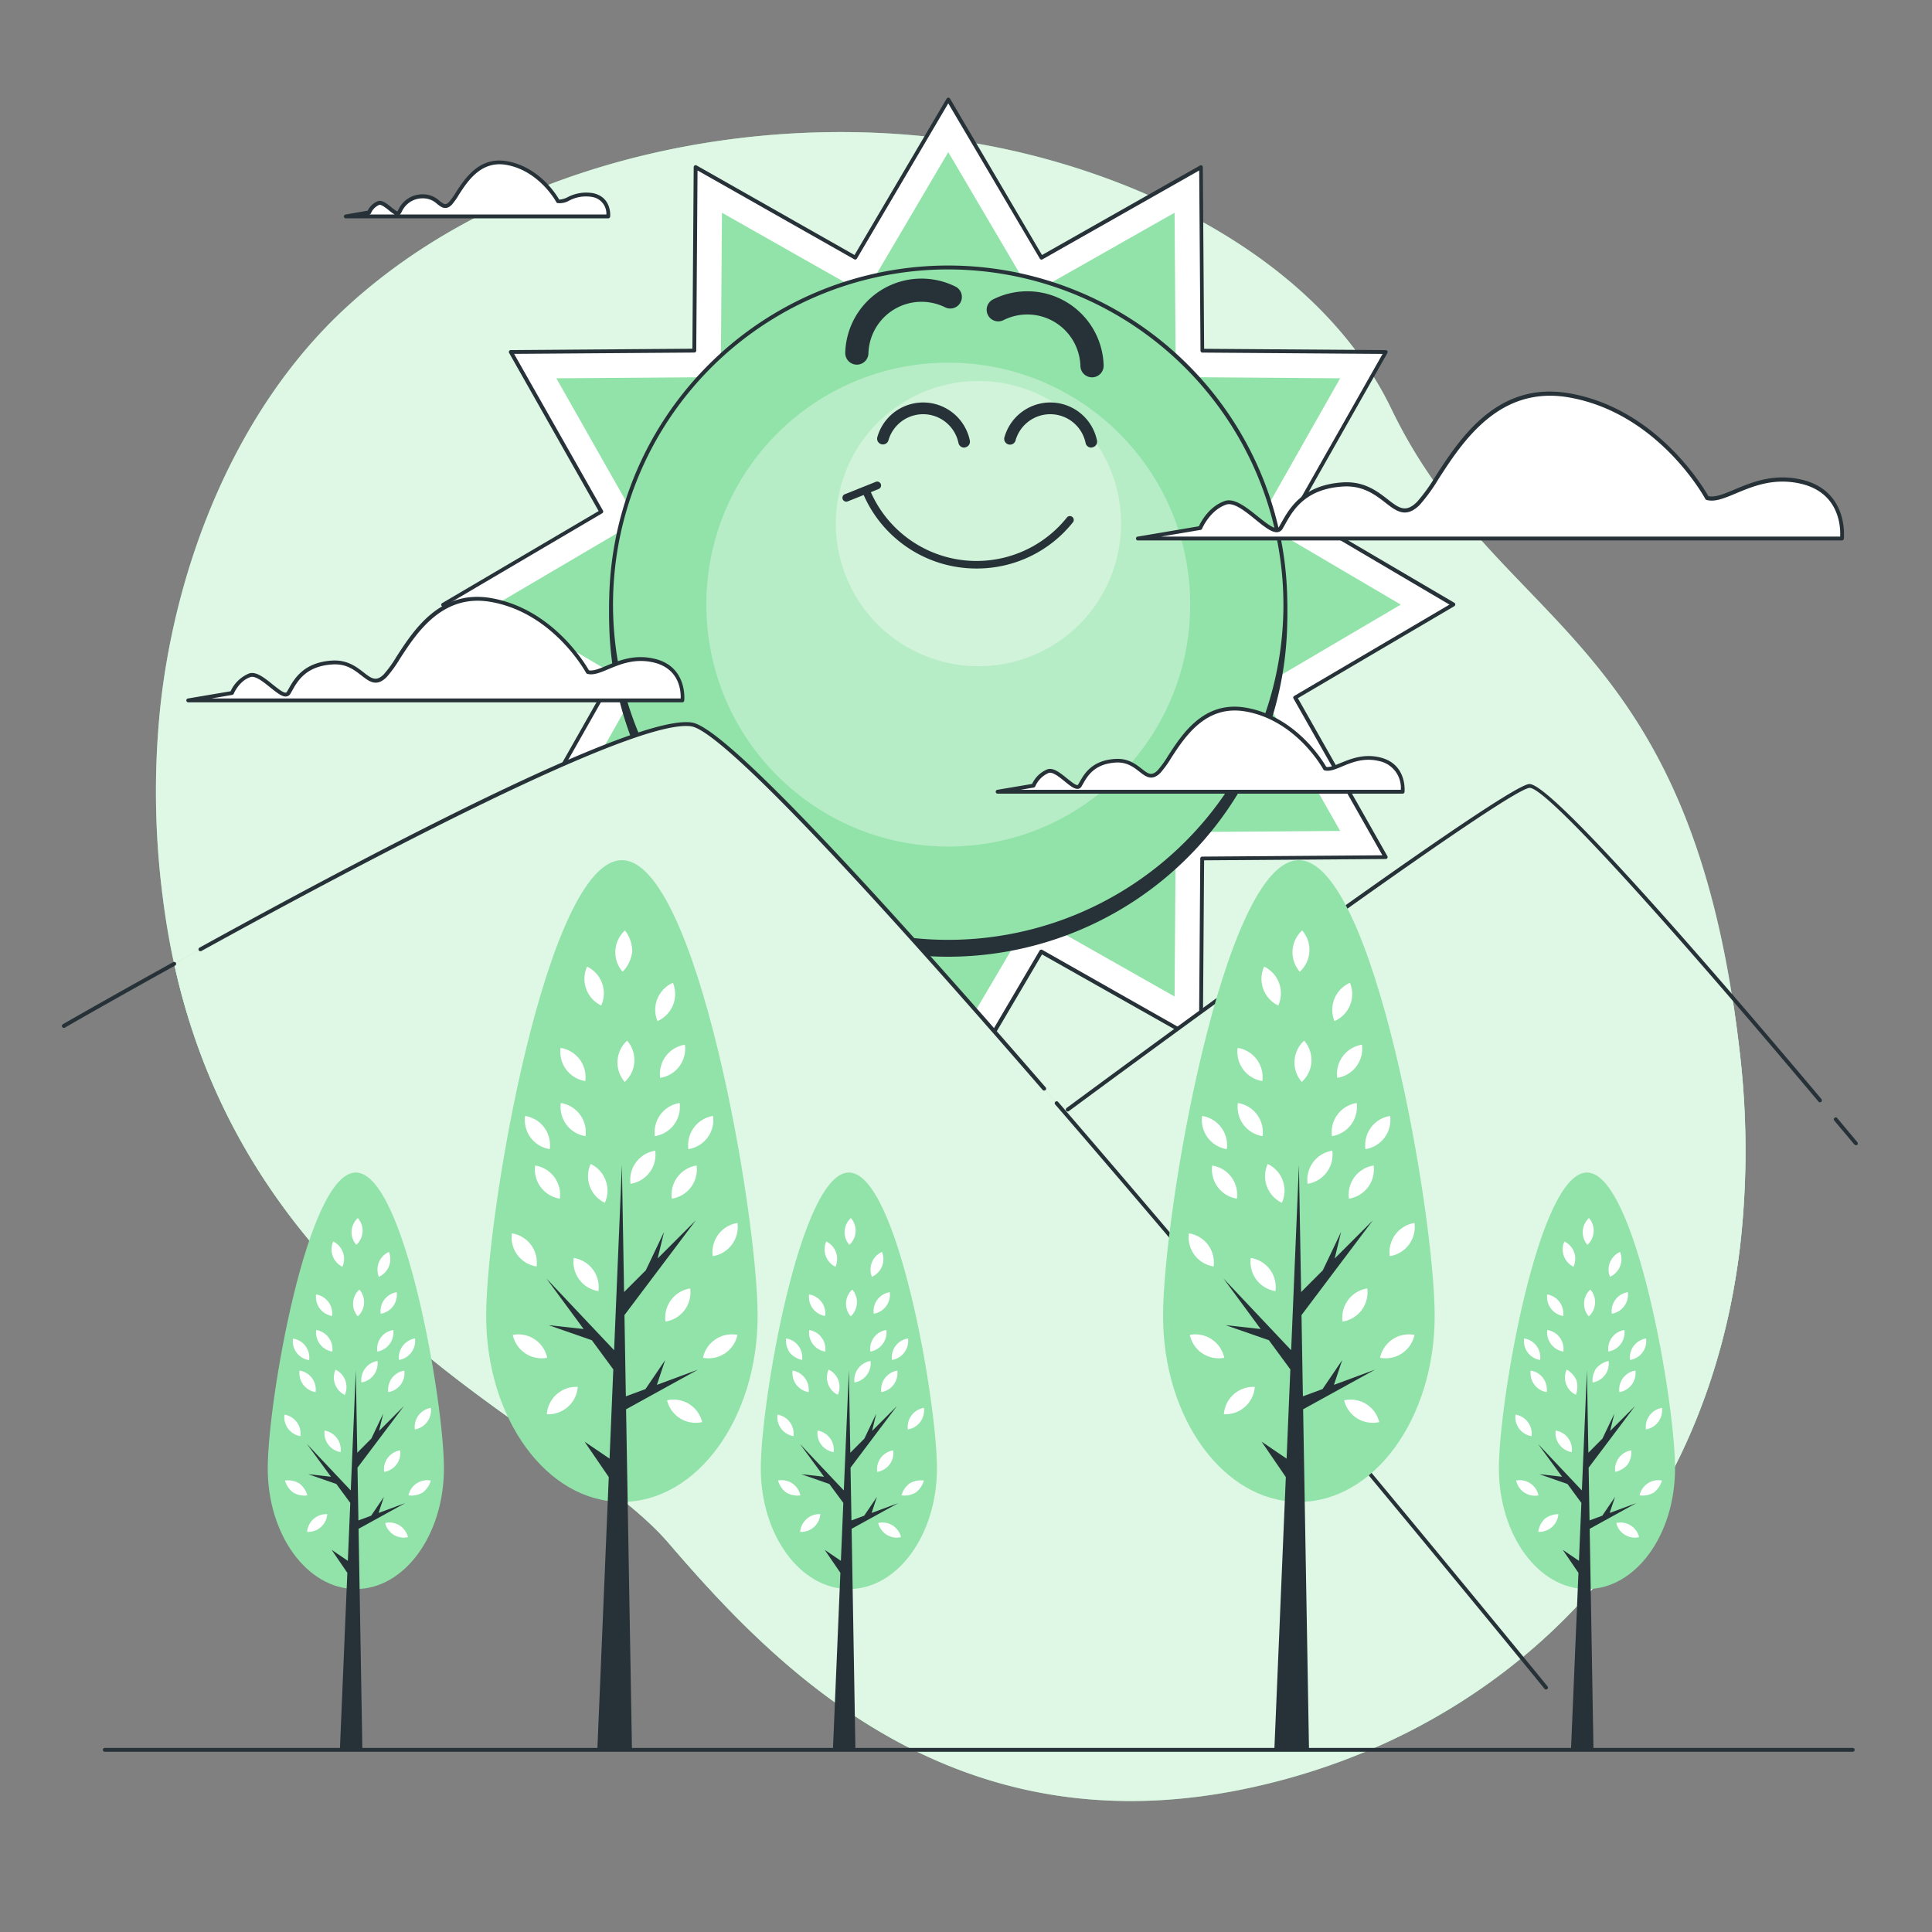 <svg xmlns="http://www.w3.org/2000/svg" viewBox="0 0 500 500"><rect x="0" y="0" width="500" height="500" fill="#808080" stroke="none"/><g id="freepik--background-simple--inject-28"><path d="M257.77,38.08c39.32,7.91,84,29.79,102.3,67.72,27.61,57.32,77.28,56.74,90,165.27a219.67,219.67,0,0,1,.63,47.72A181.46,181.46,0,0,1,447,341.88C431.54,409,380.65,450.79,322.34,462.93c-76.69,16-122.15-32-149.33-63.63s-117.5-60.43-130.88-167a213.36,213.36,0,0,1-.68-49c3.95-37.22,19.49-76.91,47.34-103q3.13-2.94,6.46-5.69C138.59,38.7,204.15,27.29,257.77,38.08Z" style="fill:#92E3A9"></path><path d="M257.77,38.08c39.32,7.91,84,29.79,102.3,67.72,27.61,57.32,77.28,56.74,90,165.27a219.67,219.67,0,0,1,.63,47.72A181.46,181.46,0,0,1,447,341.88C431.54,409,380.65,450.79,322.34,462.93c-76.69,16-122.15-32-149.33-63.63s-117.5-60.43-130.88-167a213.36,213.36,0,0,1-.68-49c3.95-37.22,19.49-76.91,47.34-103q3.13-2.94,6.46-5.69C138.59,38.7,204.15,27.29,257.77,38.08Z" style="fill:#fff;opacity:0.7"></path></g><g id="freepik--Sun--inject-28"><polygon points="376.12 156.47 335.21 180.55 358.62 221.85 311.13 222.2 310.79 269.69 269.49 246.28 245.41 287.19 221.33 246.28 180.03 269.68 179.69 222.2 132.2 221.85 155.61 180.55 114.7 156.47 155.61 132.4 132.2 91.1 179.69 90.75 180.03 43.27 221.33 66.67 245.41 25.76 269.49 66.67 310.79 43.27 311.13 90.75 358.62 91.1 335.21 132.4 376.12 156.47" style="fill:#fff"></polygon><path d="M245.41,287.69a.5.5,0,0,1-.43-.25L221.15,247l-40.87,23.16a.5.5,0,0,1-.5,0,.5.5,0,0,1-.25-.43l-.34-47-47-.34a.48.48,0,0,1-.43-.25.5.5,0,0,1,0-.49l23.17-40.88-40.49-23.82a.51.51,0,0,1,0-.87l40.49-23.82L131.76,91.34a.5.5,0,0,1,0-.49.48.48,0,0,1,.43-.25l47-.35.34-47a.5.5,0,0,1,.25-.43.5.5,0,0,1,.5,0L221.15,66,245,25.51a.51.51,0,0,1,.86,0L269.67,66l40.87-23.16a.5.5,0,0,1,.5,0,.5.5,0,0,1,.25.43l.34,47,47,.34a.48.48,0,0,1,.43.25.48.48,0,0,1,0,.49l-23.16,40.88L376.38,156a.51.51,0,0,1,0,.87l-40.49,23.82,23.16,40.88a.48.48,0,0,1,0,.49.48.48,0,0,1-.43.25l-47,.34-.34,47a.5.5,0,0,1-.25.43.5.5,0,0,1-.5,0L269.67,247l-23.83,40.48A.5.5,0,0,1,245.41,287.69Zm-24.08-41.91a.51.51,0,0,1,.43.24l23.65,40.18L269.05,246a.51.51,0,0,1,.68-.18l40.56,23,.34-46.64a.49.49,0,0,1,.5-.49l46.63-.34-23-40.56a.49.49,0,0,1,.18-.68l40.18-23.64L335,132.83a.49.49,0,0,1-.18-.68l23-40.56-46.63-.34a.49.49,0,0,1-.5-.49l-.34-46.64-40.56,23a.51.51,0,0,1-.68-.18L245.41,26.75,221.76,66.93a.5.5,0,0,1-.67.18l-40.57-23-.33,46.63a.51.51,0,0,1-.5.5l-46.64.34,23,40.56a.5.5,0,0,1-.18.68l-40.18,23.65,40.18,23.64a.5.5,0,0,1,.18.68l-23,40.56,46.64.34a.51.51,0,0,1,.5.49l.33,46.64,40.57-23A.5.5,0,0,1,221.33,245.78Z" style="fill:#263238"></path><polygon points="362.52 156.47 325.86 178.04 346.83 215.05 304.29 215.36 303.98 257.9 266.98 236.93 245.41 273.58 223.84 236.93 186.84 257.9 186.53 215.36 143.98 215.05 164.95 178.04 128.3 156.47 164.95 134.91 143.98 97.9 186.53 97.59 186.84 55.05 223.84 76.02 245.41 39.37 266.98 76.02 303.98 55.05 304.29 97.59 346.83 97.9 325.86 134.91 362.52 156.47" style="fill:#92E3A9"></polygon><circle cx="245.41" cy="159.86" r="87.25" transform="translate(-41.16 220.35) rotate(-45)" style="fill:#263238"></circle><path d="M245.41,247.6a87.75,87.75,0,1,1,87.74-87.74A87.85,87.85,0,0,1,245.41,247.6Zm0-174.49a86.75,86.75,0,1,0,86.74,86.75A86.85,86.85,0,0,0,245.41,73.11Z" style="fill:#263238"></path><circle cx="245.41" cy="156.47" r="87.25" style="fill:#92E3A9"></circle><path d="M245.41,244.22a87.75,87.75,0,1,1,87.74-87.74A87.85,87.85,0,0,1,245.41,244.22Zm0-174.49a86.75,86.75,0,1,0,86.74,86.75A86.85,86.85,0,0,0,245.41,69.73Z" style="fill:#263238"></path><circle cx="245.41" cy="156.47" r="62.61" style="fill:#fff;opacity:0.34"></circle><circle cx="253.23" cy="135.51" r="36.91" transform="translate(63.96 351.53) rotate(-76.93)" style="fill:#fff;opacity:0.34"></circle><path d="M252.71,147.13a31.85,31.85,0,0,1-29.39-19.48,1,1,0,1,1,1.84-.78,29.92,29.92,0,0,0,51,7,1,1,0,0,1,1.56,1.24A31.76,31.76,0,0,1,252.71,147.13Z" style="fill:#263238"></path><path d="M249.52,115.84a1.51,1.51,0,0,1-1.47-1.2,9.34,9.34,0,0,0-18.09-.79,1.5,1.5,0,1,1-2.87-.85,12.33,12.33,0,0,1,23.9,1,1.5,1.5,0,0,1-1.17,1.77A1.53,1.53,0,0,1,249.52,115.84Z" style="fill:#263238"></path><path d="M221.75,94.37h-.08a3,3,0,0,1-2.92-3.09,19.74,19.74,0,0,1,28.61-17.07,3,3,0,0,1-2.69,5.36,13.75,13.75,0,0,0-19.92,11.88A3,3,0,0,1,221.75,94.37Z" style="fill:#263238"></path><path d="M282.62,97.65h.09a3,3,0,0,0,2.91-3.08A19.75,19.75,0,0,0,257,77.49a3,3,0,1,0,2.7,5.36,13.75,13.75,0,0,1,19.91,11.89A3,3,0,0,0,282.62,97.65Z" style="fill:#263238"></path><path d="M282.42,115.84a1.5,1.5,0,0,1-1.47-1.2,9.34,9.34,0,0,0-18.09-.79A1.5,1.5,0,1,1,260,113a12.33,12.33,0,0,1,23.9,1,1.5,1.5,0,0,1-1.17,1.77Z" style="fill:#263238"></path><path d="M219,129.83a1,1,0,0,1-.37-1.92l8.07-3.23a1,1,0,0,1,.75,1.85l-8.07,3.23A1,1,0,0,1,219,129.83Z" style="fill:#263238"></path></g><g id="freepik--Mountains--inject-28"><path d="M395.78,203.41c-7.23.72-120.29,84.16-120.29,84.16L394.22,428.68c25.16-20.87,44.29-50,52.74-86.8a181.46,181.46,0,0,0,3.78-23.09,219.67,219.67,0,0,0-.63-47.72c-.53-4.5-1.12-8.8-1.78-12.95C426.14,232.38,399.84,203,395.78,203.41Z" style="fill:#92E3A9"></path><path d="M395.78,203.41c-7.23.72-120.29,84.16-120.29,84.16L394.22,428.68c25.16-20.87,44.29-50,52.74-86.8a181.46,181.46,0,0,0,3.78-23.09,219.67,219.67,0,0,0-.63-47.72c-.53-4.5-1.12-8.8-1.78-12.95C426.14,232.38,399.84,203,395.78,203.41Z" style="fill:#fff;opacity:0.7"></path><path d="M173,399.3c15.14,17.6,36,40.29,64.69,54.18H353A161.6,161.6,0,0,0,393.81,429c-34.13-41.66-196-238.29-214.75-241.52-15-2.58-91.47,38.33-134,61.92C65.43,342.09,147.36,369.49,173,399.3Z" style="fill:#92E3A9"></path><path d="M173,399.3c15.14,17.6,36,40.29,64.69,54.18H353A161.6,161.6,0,0,0,393.81,429c-34.13-41.66-196-238.29-214.75-241.52-15-2.58-91.47,38.33-134,61.92C65.43,342.09,147.36,369.49,173,399.3Z" style="fill:#fff;opacity:0.7"></path><path d="M16.52,266a.51.51,0,0,1-.44-.25.51.51,0,0,1,.19-.68C16.38,265,28,258.32,44.84,249a.51.51,0,0,1,.68.2.5.5,0,0,1-.19.68c-16.81,9.32-28.45,16-28.56,16.1A.57.57,0,0,1,16.52,266Z" style="fill:#263238"></path><path d="M270.21,282.24a.48.48,0,0,1-.38-.17C203.85,205.9,184,188.87,179,188c-14.19-2.45-85.59,35.36-126.89,58.12a.5.5,0,0,1-.68-.2.49.49,0,0,1,.2-.67c50.58-27.88,113.77-60.61,127.54-58.24,7.56,1.3,38.32,33.06,91.44,94.4a.49.49,0,0,1-.37.82Z" style="fill:#263238"></path><path d="M400.11,437.24a.51.51,0,0,1-.39-.18c-.66-.82-67-82.25-126.64-151.23a.5.5,0,1,1,.76-.65c59.6,69,126,150.43,126.66,151.25a.5.5,0,0,1-.07.7A.56.56,0,0,1,400.11,437.24Z" style="fill:#263238"></path><path d="M480.3,296.37a.5.5,0,0,1-.39-.18L474.7,290a.5.5,0,0,1,.07-.7.49.49,0,0,1,.7.06l5.21,6.24a.51.51,0,0,1-.06.71A.56.56,0,0,1,480.3,296.37Z" style="fill:#263238"></path><path d="M276.33,287.65a.5.5,0,0,1-.3-.9c4.59-3.39,112.42-83.11,119.7-83.84,5.64-.58,49.84,50.84,75.66,81.53a.5.5,0,1,1-.77.65c-42.8-50.9-70.68-81.19-74.72-81.19h-.07c-5.61.56-80.42,55-119.2,83.65A.47.47,0,0,1,276.33,287.65Z" style="fill:#263238"></path></g><g id="freepik--Clouds--inject-28"><path d="M441.78,128.9s-11.86-22.34-35.6-26.53S373.37,124,367.09,130.3s-8.38-5.59-19.55-4.89-14,7.68-16.05,11.17-9.86-8-14.36-6.45-6.52,6.52-6.52,6.52l-16.12,2.72h182.2s1.4-11.87-10.47-14.66S446.67,130.3,441.78,128.9Z" style="fill:#fff"></path><path d="M476.69,139.87H294.49a.5.5,0,0,1-.5-.46.49.49,0,0,1,.42-.53l15.85-2.68c.5-1.08,2.6-5.12,6.71-6.54,2.51-.88,5.73,1.73,8.56,4,2,1.58,4,3.21,5,3a.75.75,0,0,0,.53-.41c.2-.33.4-.7.62-1.09,2.05-3.62,5.47-9.67,15.83-10.32,5.53-.34,8.89,2.27,11.59,4.36,2.91,2.27,4.67,3.64,7.64.67a45.4,45.4,0,0,0,4.72-6.54c6.4-9.89,16.07-24.83,34.81-21.52,22.51,4,34.59,24.36,35.85,26.59,1.75.39,4-.54,6.76-1.71,4.53-1.89,10.17-4.25,17.45-2.54,12.16,2.87,10.87,15.09,10.86,15.21A.51.51,0,0,1,476.69,139.87Zm-176.24-1H476.23c.12-2.15,0-11.29-10.13-13.67-7-1.64-12.44.65-16.84,2.49-3.07,1.28-5.49,2.29-7.61,1.69a.55.55,0,0,1-.31-.25c-.12-.22-12-22.17-35.25-26.27-18.07-3.18-27.54,11.42-33.79,21.08a45.57,45.57,0,0,1-4.86,6.71c-3.59,3.59-6.07,1.65-8.95-.59-2.57-2-5.77-4.47-10.92-4.15-9.82.61-12.95,6.15-15,9.82-.22.39-.43.77-.63,1.11a1.75,1.75,0,0,1-1.22.87c-1.47.26-3.48-1.36-5.8-3.24-2.63-2.14-5.61-4.56-7.6-3.87-4.22,1.47-6.21,6.19-6.23,6.24a.48.48,0,0,1-.38.3Z" style="fill:#263238"></path><path d="M152.13,173.91s-8.32-15.68-25-18.62-23,15.19-27.44,19.6S93.83,171,86,171.46s-9.8,5.39-11.27,7.84-6.92-5.63-10.08-4.53-4.57,4.58-4.57,4.58l-11.32,1.91H176.63s1-8.33-7.35-10.29S155.56,174.89,152.13,173.91Z" style="fill:#fff"></path><path d="M176.63,181.76H48.76a.5.5,0,0,1-.08-1l11-1.86a9,9,0,0,1,4.76-4.6c1.84-.65,4.13,1.22,6.15,2.86,1.28,1,2.73,2.2,3.39,2.09.08,0,.17-.05.27-.21s.28-.49.44-.76c1.45-2.57,3.87-6.86,11.22-7.32,3.94-.25,6.32,1.6,8.24,3.09s3.17,2.47,5.16.48a30.9,30.9,0,0,0,3.29-4.56c4.52-7,11.34-17.51,24.58-15.17,15.68,2.76,24.18,16.82,25.23,18.67,1.18.23,2.7-.41,4.6-1.2,3.2-1.34,7.18-3,12.34-1.79,8.66,2,7.74,10.75,7.73,10.83A.51.51,0,0,1,176.63,181.76Zm-121.9-1H176.16c.07-1.71-.19-7.71-7-9.31-4.84-1.14-8.66.46-11.73,1.74-2.09.88-3.9,1.64-5.44,1.2a.55.55,0,0,1-.31-.25c-.08-.15-8.41-15.5-24.63-18.36-12.59-2.22-19.2,8-23.57,14.73a32.63,32.63,0,0,1-3.42,4.73c-2.62,2.61-4.5,1.15-6.49-.4s-4-3.11-7.55-2.88c-6.82.42-9,4.27-10.42,6.81l-.45.78a1.39,1.39,0,0,1-1,.69c-1.1.19-2.53-1-4.19-2.31-1.82-1.47-3.88-3.15-5.19-2.69-2.9,1-4.27,4.26-4.28,4.3a.53.53,0,0,1-.38.3Z" style="fill:#263238"></path><path d="M342.92,198.87s-6.83-12.85-20.48-15.26S303.57,196.06,300,199.68s-4.82-3.22-11.24-2.82-8,4.42-9.24,6.43-5.67-4.61-8.26-3.71a7.22,7.22,0,0,0-3.75,3.75l-9.27,1.57H363s.8-6.83-6-8.44S345.73,199.68,342.92,198.87Z" style="fill:#fff"></path><path d="M363,205.4H258.19a.5.5,0,0,1-.5-.46.51.51,0,0,1,.42-.54l9-1.52a7.46,7.46,0,0,1,3.93-3.77c1.56-.55,3.37.93,5.13,2.36,1,.79,2.2,1.79,2.7,1.7,0,0,.09,0,.16-.14s.23-.4.36-.62c1.2-2.12,3.2-5.66,9.28-6,3.26-.2,5.23,1.32,6.81,2.55s2.53,2,4.11.4a25.82,25.82,0,0,0,2.69-3.73c3.71-5.73,9.32-14.4,20.24-12.47,12.78,2.26,19.76,13.65,20.72,15.31.93.16,2.15-.35,3.67-1,2.5-1,5.91-2.47,10.17-1.47,7.18,1.69,6.41,8.9,6.41,9A.51.51,0,0,1,363,205.4Zm-98.85-1h98.38a7.07,7.07,0,0,0-5.67-7.45c-3.94-.93-7.05.37-9.55,1.42-1.74.73-3.23,1.35-4.53,1a.45.45,0,0,1-.3-.24c-.07-.13-6.88-12.67-20.13-15-10.27-1.8-15.66,6.52-19.23,12a26.47,26.47,0,0,1-2.81,3.89c-2.2,2.2-3.77,1-5.44-.32-1.52-1.18-3.25-2.53-6.13-2.35-5.54.35-7.3,3.48-8.47,5.54-.13.23-.25.45-.37.65a1.2,1.2,0,0,1-.84.6c-.95.17-2.08-.75-3.51-1.91s-3.14-2.55-4.17-2.19a6.68,6.68,0,0,0-3.45,3.47.51.51,0,0,1-.38.3Z" style="fill:#263238"></path><path d="M144.4,52.11s-4.42-8.33-13.27-9.89-12.23,8.07-14.57,10.41-3.13-2.08-7.29-1.82-5.2,2.86-6,4.16-3.68-3-5.35-2.4A4.67,4.67,0,0,0,95.5,55l-6,1h67.92a5,5,0,0,0-3.9-5.46C149.08,49.51,146.22,52.63,144.4,52.11Z" style="fill:#fff"></path><path d="M157.41,56.51H89.49a.49.49,0,0,1-.49-.46.49.49,0,0,1,.41-.53l5.75-1a5,5,0,0,1,2.61-2.45c1.1-.39,2.37.64,3.49,1.55.51.41,1.35,1.09,1.62,1.07a3.1,3.1,0,0,1,.21-.4,6.82,6.82,0,0,1,6.15-4A6.29,6.29,0,0,1,113.77,52c1.16.9,1.56,1.15,2.43.28a16.57,16.57,0,0,0,1.72-2.39c2.43-3.75,6.11-9.43,13.3-8.16,8.29,1.46,12.73,8.58,13.5,9.93a5.49,5.49,0,0,0,2.2-.64,10.4,10.4,0,0,1,6.7-1c4.8,1.13,4.29,6,4.29,6A.51.51,0,0,1,157.41,56.51Zm-53.94-1h53.46A4.38,4.38,0,0,0,153.39,51a9.34,9.34,0,0,0-6.08.91,4.9,4.9,0,0,1-3.05.64.5.5,0,0,1-.3-.25c0-.08-4.42-8.13-12.92-9.63-6.53-1.15-10,4.19-12.28,7.72A16.84,16.84,0,0,1,116.91,53c-1.53,1.54-2.71.62-3.75-.19a5.31,5.31,0,0,0-3.86-1.48,5.88,5.88,0,0,0-5.34,3.5l-.25.42A1,1,0,0,1,103.47,55.51Zm-8,0h6.68a9.94,9.94,0,0,1-1.51-1.08c-.82-.67-2-1.59-2.53-1.39A4.07,4.07,0,0,0,96,55.19a.51.51,0,0,1-.38.3Z" style="fill:#263238"></path></g><g id="freepik--Trees--inject-28"><path d="M196.07,340.56c0,26.58-15.73,48.13-35.13,48.13s-35.12-21.55-35.12-48.13,15.73-117.95,35.12-117.95S196.07,314,196.07,340.56Z" style="fill:#92E3A9"></path><polygon points="180.64 354.46 170 358.4 172.14 352 167.05 359.49 161.97 361.37 161.61 340.34 180.09 315.8 170.19 325.7 171.86 318.81 167.13 328.76 161.51 334.38 160.94 301.53 158.93 349.43 141.42 330.88 151.04 343.95 141.97 342.95 153.17 346.85 158.72 354.4 157.75 377.49 151.29 373.11 157.55 382.27 154.59 452.86 163.55 452.86 162.03 364.72 180.64 354.46" style="fill:#263238"></polygon><path d="M180.27,301.64a7.63,7.63,0,0,1-6.39,8.57,7.63,7.63,0,0,1,6.39-8.57Z" style="fill:#fff"></path><path d="M190.85,316.51a7.64,7.64,0,0,1-6.39,8.58,7.63,7.63,0,0,1,6.39-8.58Z" style="fill:#fff"></path><path d="M190.85,345.47a7.63,7.63,0,0,1-8.91,5.92,7.63,7.63,0,0,1,8.91-5.92Z" style="fill:#fff"></path><path d="M132.71,345.47a7.63,7.63,0,0,0,8.9,5.92,7.63,7.63,0,0,0-8.9-5.92Z" style="fill:#fff"></path><path d="M178.62,333.45a7.63,7.63,0,0,1-6.39,8.57,7.63,7.63,0,0,1,6.39-8.57Z" style="fill:#fff"></path><path d="M175.88,285.46a7.63,7.63,0,0,1-6.39,8.57,7.63,7.63,0,0,1,6.39-8.57Z" style="fill:#fff"></path><path d="M169.57,297.8a7.63,7.63,0,0,1-6.39,8.57,7.63,7.63,0,0,1,6.39-8.57Z" style="fill:#fff"></path><path d="M184.54,288.81a7.63,7.63,0,0,1-6.38,8.58,7.63,7.63,0,0,1,6.38-8.58Z" style="fill:#fff"></path><path d="M135.89,288.81a7.63,7.63,0,0,0,6.38,8.58,7.61,7.61,0,0,0-6.38-8.58Z" style="fill:#fff"></path><path d="M177.25,270.37a7.63,7.63,0,0,1-6.39,8.58,7.64,7.64,0,0,1,6.39-8.58Z" style="fill:#fff"></path><path d="M174.15,254.35a7.64,7.64,0,0,1-4,9.91,7.64,7.64,0,0,1,4-9.91Z" style="fill:#fff"></path><path d="M151.94,250.16a7.65,7.65,0,0,1,3.65,10.06,7.64,7.64,0,0,1-3.65-10.06Z" style="fill:#fff"></path><path d="M162.3,269.32a7.64,7.64,0,0,1-.62,10.68,7.64,7.64,0,0,1,.62-10.68Z" style="fill:#fff"></path><path d="M161.75,240.8a9,9,0,0,1,1.87,5.47,8.89,8.89,0,0,1-2.49,5.21,7.64,7.64,0,0,1,.62-10.68Z" style="fill:#fff"></path><path d="M138.5,301.64a7.63,7.63,0,0,0,6.39,8.57,7.63,7.63,0,0,0-6.39-8.57Z" style="fill:#fff"></path><path d="M132.47,319.19a7.63,7.63,0,0,0,6.39,8.57,7.63,7.63,0,0,0-6.39-8.57Z" style="fill:#fff"></path><path d="M148.48,325.56a7.64,7.64,0,0,0,6.39,8.58,7.63,7.63,0,0,0-6.39-8.58Z" style="fill:#fff"></path><path d="M152.86,301.24a7.64,7.64,0,0,0,3.67,10.05,7.63,7.63,0,0,0-3.67-10.05Z" style="fill:#fff"></path><path d="M141.52,366a7.63,7.63,0,0,0,8-7.07,7.63,7.63,0,0,0-8,7.07Z" style="fill:#fff"></path><path d="M172.64,362.4a7.62,7.62,0,0,0,9.08,5.64,7.62,7.62,0,0,0-9.08-5.64Z" style="fill:#fff"></path><path d="M145.14,285.46a7.63,7.63,0,0,0,6.39,8.57,7.63,7.63,0,0,0-6.39-8.57Z" style="fill:#fff"></path><path d="M145.08,271.2a7.63,7.63,0,0,0,6.39,8.57,7.63,7.63,0,0,0-6.39-8.57Z" style="fill:#fff"></path><path d="M371.29,340.56c0,26.58-15.73,48.13-35.13,48.13S301,367.14,301,340.56s15.73-117.95,35.12-117.95S371.29,314,371.29,340.56Z" style="fill:#92E3A9"></path><polygon points="355.86 354.46 345.22 358.4 347.36 352 342.27 359.49 337.19 361.37 336.83 340.34 355.31 315.8 345.41 325.7 347.08 318.81 342.34 328.76 336.73 334.38 336.16 301.53 334.15 349.43 316.64 330.88 326.26 343.95 317.19 342.95 328.39 346.85 333.94 354.4 332.97 377.49 326.51 373.11 332.77 382.27 329.8 452.86 338.77 452.86 337.25 364.72 355.86 354.46" style="fill:#263238"></polygon><path d="M355.49,301.64a7.63,7.63,0,0,1-6.39,8.57,7.63,7.63,0,0,1,6.39-8.57Z" style="fill:#fff"></path><path d="M366.07,316.51a7.64,7.64,0,0,1-6.39,8.58,7.63,7.63,0,0,1,6.39-8.58Z" style="fill:#fff"></path><path d="M366.07,345.47a7.63,7.63,0,0,1-8.91,5.92,7.63,7.63,0,0,1,8.91-5.92Z" style="fill:#fff"></path><path d="M307.93,345.47a7.63,7.63,0,0,0,8.9,5.92,7.63,7.63,0,0,0-8.9-5.92Z" style="fill:#fff"></path><path d="M353.84,333.45a7.63,7.63,0,0,1-6.39,8.57,7.63,7.63,0,0,1,6.39-8.57Z" style="fill:#fff"></path><path d="M351.1,285.46a7.63,7.63,0,0,1-6.39,8.57,7.63,7.63,0,0,1,6.39-8.57Z" style="fill:#fff"></path><path d="M344.79,297.8a7.63,7.63,0,0,1-6.39,8.57,7.63,7.63,0,0,1,6.39-8.57Z" style="fill:#fff"></path><path d="M359.76,288.81a7.63,7.63,0,0,1-6.38,8.58,7.63,7.63,0,0,1,6.38-8.58Z" style="fill:#fff"></path><path d="M311.11,288.81a7.63,7.63,0,0,0,6.38,8.58,7.63,7.63,0,0,0-6.38-8.58Z" style="fill:#fff"></path><path d="M352.47,270.37a7.63,7.63,0,0,1-6.39,8.58,7.64,7.64,0,0,1,6.39-8.58Z" style="fill:#fff"></path><path d="M349.37,254.35a7.64,7.64,0,0,1-4,9.91,7.64,7.64,0,0,1,4-9.91Z" style="fill:#fff"></path><path d="M327.16,250.16a7.65,7.65,0,0,1,3.65,10.06,7.64,7.64,0,0,1-3.65-10.06Z" style="fill:#fff"></path><path d="M337.52,269.32A7.64,7.64,0,0,1,336.9,280a7.62,7.62,0,0,1,.62-10.68Z" style="fill:#fff"></path><path d="M337,240.8a7.64,7.64,0,0,1-.62,10.68A7.64,7.64,0,0,1,337,240.8Z" style="fill:#fff"></path><path d="M313.72,301.64a7.63,7.63,0,0,0,6.39,8.57,7.63,7.63,0,0,0-6.39-8.57Z" style="fill:#fff"></path><path d="M307.69,319.19a7.63,7.63,0,0,0,6.39,8.57,7.63,7.63,0,0,0-6.39-8.57Z" style="fill:#fff"></path><path d="M323.7,325.56a7.64,7.64,0,0,0,6.39,8.58,7.63,7.63,0,0,0-6.39-8.58Z" style="fill:#fff"></path><path d="M328.08,301.24a7.64,7.64,0,0,0,3.67,10.05,7.63,7.63,0,0,0-3.67-10.05Z" style="fill:#fff"></path><path d="M316.74,366a7.63,7.63,0,0,0,8-7.07,7.63,7.63,0,0,0-8,7.07Z" style="fill:#fff"></path><path d="M347.86,362.4a7.62,7.62,0,0,0,9.08,5.64,7.62,7.62,0,0,0-9.08-5.64Z" style="fill:#fff"></path><path d="M320.36,285.46a7.63,7.63,0,0,0,6.39,8.57,7.63,7.63,0,0,0-6.39-8.57Z" style="fill:#fff"></path><path d="M320.3,271.2a7.63,7.63,0,0,0,6.39,8.57,7.63,7.63,0,0,0-6.39-8.57Z" style="fill:#fff"></path><path d="M242.48,380c0,17.25-10.2,31.24-22.79,31.24s-22.8-14-22.8-31.24,10.21-76.55,22.8-76.55S242.48,362.72,242.48,380Z" style="fill:#92E3A9"></path><polygon points="232.47 389 225.57 391.55 226.95 387.39 223.65 392.26 220.36 393.48 220.12 379.83 232.11 363.9 225.69 370.33 226.77 365.86 223.7 372.31 220.06 375.96 219.69 354.64 218.38 385.73 207.02 373.69 213.26 382.18 207.37 381.52 214.64 384.06 218.25 388.95 217.62 403.94 213.43 401.1 217.49 407.05 215.56 452.86 221.38 452.86 220.4 395.65 232.47 389" style="fill:#263238"></polygon><path d="M232.23,354.71a5,5,0,0,1-4.15,5.57,5,5,0,0,1,4.15-5.57Z" style="fill:#fff"></path><path d="M239.1,364.36a4.95,4.95,0,0,1-4.15,5.57,5,5,0,0,1,4.15-5.57Z" style="fill:#fff"></path><path d="M239.1,383.16a5.81,5.81,0,0,1-2.11,3.1,5.74,5.74,0,0,1-3.67.74,5.77,5.77,0,0,1,2.1-3.1A5.84,5.84,0,0,1,239.1,383.16Z" style="fill:#fff"></path><path d="M201.36,383.16a5.83,5.83,0,0,0,2.1,3.1,5.77,5.77,0,0,0,3.68.74,4.95,4.95,0,0,0-5.78-3.84Z" style="fill:#fff"></path><path d="M231.16,375.36a4.94,4.94,0,0,1-4.14,5.56,4.94,4.94,0,0,1,4.14-5.56Z" style="fill:#fff"></path><path d="M229.38,344.21a5,5,0,0,1-4.14,5.57,4.94,4.94,0,0,1,4.14-5.57Z" style="fill:#fff"></path><path d="M225.29,352.22a5,5,0,0,1-4.15,5.56,5,5,0,0,1,4.15-5.56Z" style="fill:#fff"></path><path d="M235,346.39a5,5,0,0,1-4.15,5.56,4.93,4.93,0,0,1,4.15-5.56Z" style="fill:#fff"></path><path d="M203.43,346.39a5.76,5.76,0,0,0,.93,3.63,5.83,5.83,0,0,0,3.21,1.93,4.94,4.94,0,0,0-4.14-5.56Z" style="fill:#fff"></path><path d="M230.27,334.42a5,5,0,0,1-4.14,5.57,4.94,4.94,0,0,1,4.14-5.57Z" style="fill:#fff"></path><path d="M228.26,324a5,5,0,0,1-2.61,6.43,5,5,0,0,1,2.61-6.43Z" style="fill:#fff"></path><path d="M213.84,321.3a5,5,0,0,1,2.37,6.53,5,5,0,0,1-2.37-6.53Z" style="fill:#fff"></path><path d="M220.57,333.74a5,5,0,0,1-.4,6.93,4.95,4.95,0,0,1,.4-6.93Z" style="fill:#fff"></path><path d="M220.21,315.23a4.95,4.95,0,0,1-.4,6.93,4.95,4.95,0,0,1,.4-6.93Z" style="fill:#fff"></path><path d="M205.12,354.71a5,5,0,0,0,4.15,5.57,5,5,0,0,0-4.15-5.57Z" style="fill:#fff"></path><path d="M201.21,366.1a5,5,0,0,0,4.14,5.57,5,5,0,0,0-4.14-5.57Z" style="fill:#fff"></path><path d="M211.6,370.24a4.93,4.93,0,0,0,4.15,5.56,5,5,0,0,0-4.15-5.56Z" style="fill:#fff"></path><path d="M214.44,354.45a5,5,0,0,0,2.38,6.52,4.94,4.94,0,0,0-2.38-6.52Z" style="fill:#fff"></path><path d="M207.08,396.45a4.94,4.94,0,0,0,5.21-4.59,5,5,0,0,0-5.21,4.59Z" style="fill:#fff"></path><path d="M227.28,394.15a4.94,4.94,0,0,0,5.9,3.66,4.94,4.94,0,0,0-5.9-3.66Z" style="fill:#fff"></path><path d="M209.43,344.21a4.95,4.95,0,0,0,4.15,5.57,5,5,0,0,0-4.15-5.57Z" style="fill:#fff"></path><path d="M209.39,335a5,5,0,0,0,4.15,5.57,4.95,4.95,0,0,0-4.15-5.57Z" style="fill:#fff"></path><path d="M433.5,380c0,17.25-10.21,31.24-22.8,31.24s-22.79-14-22.79-31.24,10.2-76.55,22.79-76.55S433.5,362.72,433.5,380Z" style="fill:#92E3A9"></path><polygon points="423.48 389 416.58 391.55 417.97 387.39 414.67 392.26 411.37 393.48 411.14 379.83 423.13 363.9 416.7 370.33 417.79 365.86 414.71 372.31 411.07 375.96 410.7 354.64 409.39 385.73 398.03 373.69 404.27 382.18 398.39 381.52 405.66 384.06 409.26 388.95 408.63 403.94 404.44 401.1 408.5 407.05 406.57 452.86 412.39 452.86 411.41 395.65 423.48 389" style="fill:#263238"></polygon><path d="M423.24,354.71a5,5,0,0,1-4.14,5.57,4.94,4.94,0,0,1,4.14-5.57Z" style="fill:#fff"></path><path d="M430.11,364.36a5,5,0,0,1-4.14,5.57,5,5,0,0,1,4.14-5.57Z" style="fill:#fff"></path><path d="M430.11,383.16a5.83,5.83,0,0,1-2.1,3.1,5.77,5.77,0,0,1-3.68.74,4.95,4.95,0,0,1,5.78-3.84Z" style="fill:#fff"></path><path d="M392.38,383.16a4.95,4.95,0,0,0,5.77,3.84,4.95,4.95,0,0,0-5.77-3.84Z" style="fill:#fff"></path><path d="M422.17,375.36a5.76,5.76,0,0,1-.93,3.63,5.83,5.83,0,0,1-3.21,1.93,4.94,4.94,0,0,1,4.14-5.56Z" style="fill:#fff"></path><path d="M420.39,344.21a5,5,0,0,1-4.14,5.57,4.94,4.94,0,0,1,4.14-5.57Z" style="fill:#fff"></path><path d="M416.3,352.22a4.94,4.94,0,0,1-4.14,5.56,5.76,5.76,0,0,1,.93-3.63A5.83,5.83,0,0,1,416.3,352.22Z" style="fill:#fff"></path><path d="M426,346.39a4.93,4.93,0,0,1-4.15,5.56,5,5,0,0,1,4.15-5.56Z" style="fill:#fff"></path><path d="M394.44,346.39a4.94,4.94,0,0,0,4.14,5.56,4.94,4.94,0,0,0-4.14-5.56Z" style="fill:#fff"></path><path d="M421.28,334.42a5,5,0,0,1-4.14,5.57,4.94,4.94,0,0,1,4.14-5.57Z" style="fill:#fff"></path><path d="M419.27,324a5,5,0,0,1-2.61,6.43,5,5,0,0,1,2.61-6.43Z" style="fill:#fff"></path><path d="M404.86,321.3a4.94,4.94,0,0,1,2.36,6.53,5,5,0,0,1-2.36-6.53Z" style="fill:#fff"></path><path d="M411.58,333.74a4.95,4.95,0,0,1-.4,6.93,4.95,4.95,0,0,1,.4-6.93Z" style="fill:#fff"></path><path d="M411.22,315.23a4.95,4.95,0,0,1-.4,6.93,5,5,0,0,1,.4-6.93Z" style="fill:#fff"></path><path d="M396.14,354.71a5,5,0,0,0,4.14,5.57,4.94,4.94,0,0,0-4.14-5.57Z" style="fill:#fff"></path><path d="M392.22,366.1a4.95,4.95,0,0,0,4.15,5.57,5,5,0,0,0-4.15-5.57Z" style="fill:#fff"></path><path d="M402.61,370.24a5,5,0,0,0,4.15,5.56,4.93,4.93,0,0,0-4.15-5.56Z" style="fill:#fff"></path><path d="M405.46,354.45a4.94,4.94,0,0,0,2.37,6.52,5.75,5.75,0,0,0,.15-3.74A5.87,5.87,0,0,0,405.46,354.45Z" style="fill:#fff"></path><path d="M398.1,396.45a5,5,0,0,0,5.21-4.59,5.9,5.9,0,0,0-3.55,1.23A5.79,5.79,0,0,0,398.1,396.45Z" style="fill:#fff"></path><path d="M418.29,394.15a4.94,4.94,0,0,0,5.9,3.66,4.94,4.94,0,0,0-5.9-3.66Z" style="fill:#fff"></path><path d="M400.44,344.21a5,5,0,0,0,4.15,5.57,4.93,4.93,0,0,0-4.15-5.57Z" style="fill:#fff"></path><path d="M400.41,335a5,5,0,0,0,4.14,5.57,5,5,0,0,0-4.14-5.57Z" style="fill:#fff"></path><path d="M114.89,380c0,17.25-10.21,31.24-22.8,31.24s-22.8-14-22.8-31.24,10.21-76.55,22.8-76.55S114.89,362.72,114.89,380Z" style="fill:#92E3A9"></path><polygon points="104.87 389 97.97 391.55 99.35 387.39 96.05 392.26 92.76 393.48 92.52 379.83 104.52 363.9 98.09 370.33 99.17 365.86 96.1 372.31 92.46 375.96 92.09 354.64 90.78 385.73 79.42 373.69 85.66 382.18 79.78 381.52 87.05 384.06 90.65 388.95 90.02 403.94 85.83 401.1 89.89 407.05 87.96 452.86 93.78 452.86 92.8 395.65 104.87 389" style="fill:#263238"></polygon><path d="M104.63,354.71a4.95,4.95,0,0,1-4.15,5.57,5,5,0,0,1,4.15-5.57Z" style="fill:#fff"></path><path d="M111.5,364.36a5,5,0,0,1-4.14,5.57,5,5,0,0,1,4.14-5.57Z" style="fill:#fff"></path><path d="M111.5,383.16a5.83,5.83,0,0,1-2.1,3.1,5.77,5.77,0,0,1-3.68.74,4.95,4.95,0,0,1,5.78-3.84Z" style="fill:#fff"></path><path d="M73.76,383.16a5.81,5.81,0,0,0,2.11,3.1,5.74,5.74,0,0,0,3.67.74,5.77,5.77,0,0,0-2.1-3.1A5.84,5.84,0,0,0,73.76,383.16Z" style="fill:#fff"></path><path d="M103.56,375.36a4.94,4.94,0,0,1-4.14,5.56,4.94,4.94,0,0,1,4.14-5.56Z" style="fill:#fff"></path><path d="M101.78,344.21a5,5,0,0,1-4.14,5.57,4.94,4.94,0,0,1,4.14-5.57Z" style="fill:#fff"></path><path d="M97.69,352.22a5,5,0,0,1-4.15,5.56,5,5,0,0,1,4.15-5.56Z" style="fill:#fff"></path><path d="M107.41,346.39a5,5,0,0,1-4.15,5.56,5,5,0,0,1,4.15-5.56Z" style="fill:#fff"></path><path d="M75.83,346.39A4.94,4.94,0,0,0,80,352a4.94,4.94,0,0,0-4.14-5.56Z" style="fill:#fff"></path><path d="M102.67,334.42A5,5,0,0,1,98.53,340a4.94,4.94,0,0,1,4.14-5.57Z" style="fill:#fff"></path><path d="M100.66,324a5,5,0,0,1-2.61,6.43,5,5,0,0,1,2.61-6.43Z" style="fill:#fff"></path><path d="M86.24,321.3a5,5,0,0,1,2.37,6.53,5,5,0,0,1-2.37-6.53Z" style="fill:#fff"></path><path d="M93,333.74a4.95,4.95,0,0,1-.4,6.93,4.95,4.95,0,0,1,.4-6.93Z" style="fill:#fff"></path><path d="M92.61,315.23a4.95,4.95,0,0,1-.4,6.93,4.95,4.95,0,0,1,.4-6.93Z" style="fill:#fff"></path><path d="M77.52,354.71a5,5,0,0,0,4.15,5.57,4.93,4.93,0,0,0-4.15-5.57Z" style="fill:#fff"></path><path d="M73.61,366.1a5,5,0,0,0,4.14,5.57,5,5,0,0,0-4.14-5.57Z" style="fill:#fff"></path><path d="M84,370.24a5,5,0,0,0,4.15,5.56A5,5,0,0,0,84,370.24Z" style="fill:#fff"></path><path d="M86.84,354.45A5,5,0,0,0,89.22,361a4.94,4.94,0,0,0-2.38-6.52Z" style="fill:#fff"></path><path d="M79.48,396.45a4.94,4.94,0,0,0,5.21-4.59,5,5,0,0,0-5.21,4.59Z" style="fill:#fff"></path><path d="M99.68,394.15a4.94,4.94,0,0,0,5.9,3.66,4.94,4.94,0,0,0-5.9-3.66Z" style="fill:#fff"></path><path d="M81.83,344.21A5,5,0,0,0,86,349.78a5,5,0,0,0-4.15-5.57Z" style="fill:#fff"></path><path d="M81.8,335a5,5,0,0,0,4.14,5.57A5,5,0,0,0,81.8,335Z" style="fill:#fff"></path></g><g id="freepik--Floor--inject-28"><path d="M479.48,453.36H27.12a.5.5,0,0,1,0-1H479.48a.5.5,0,0,1,0,1Z" style="fill:#263238"></path></g></svg>
